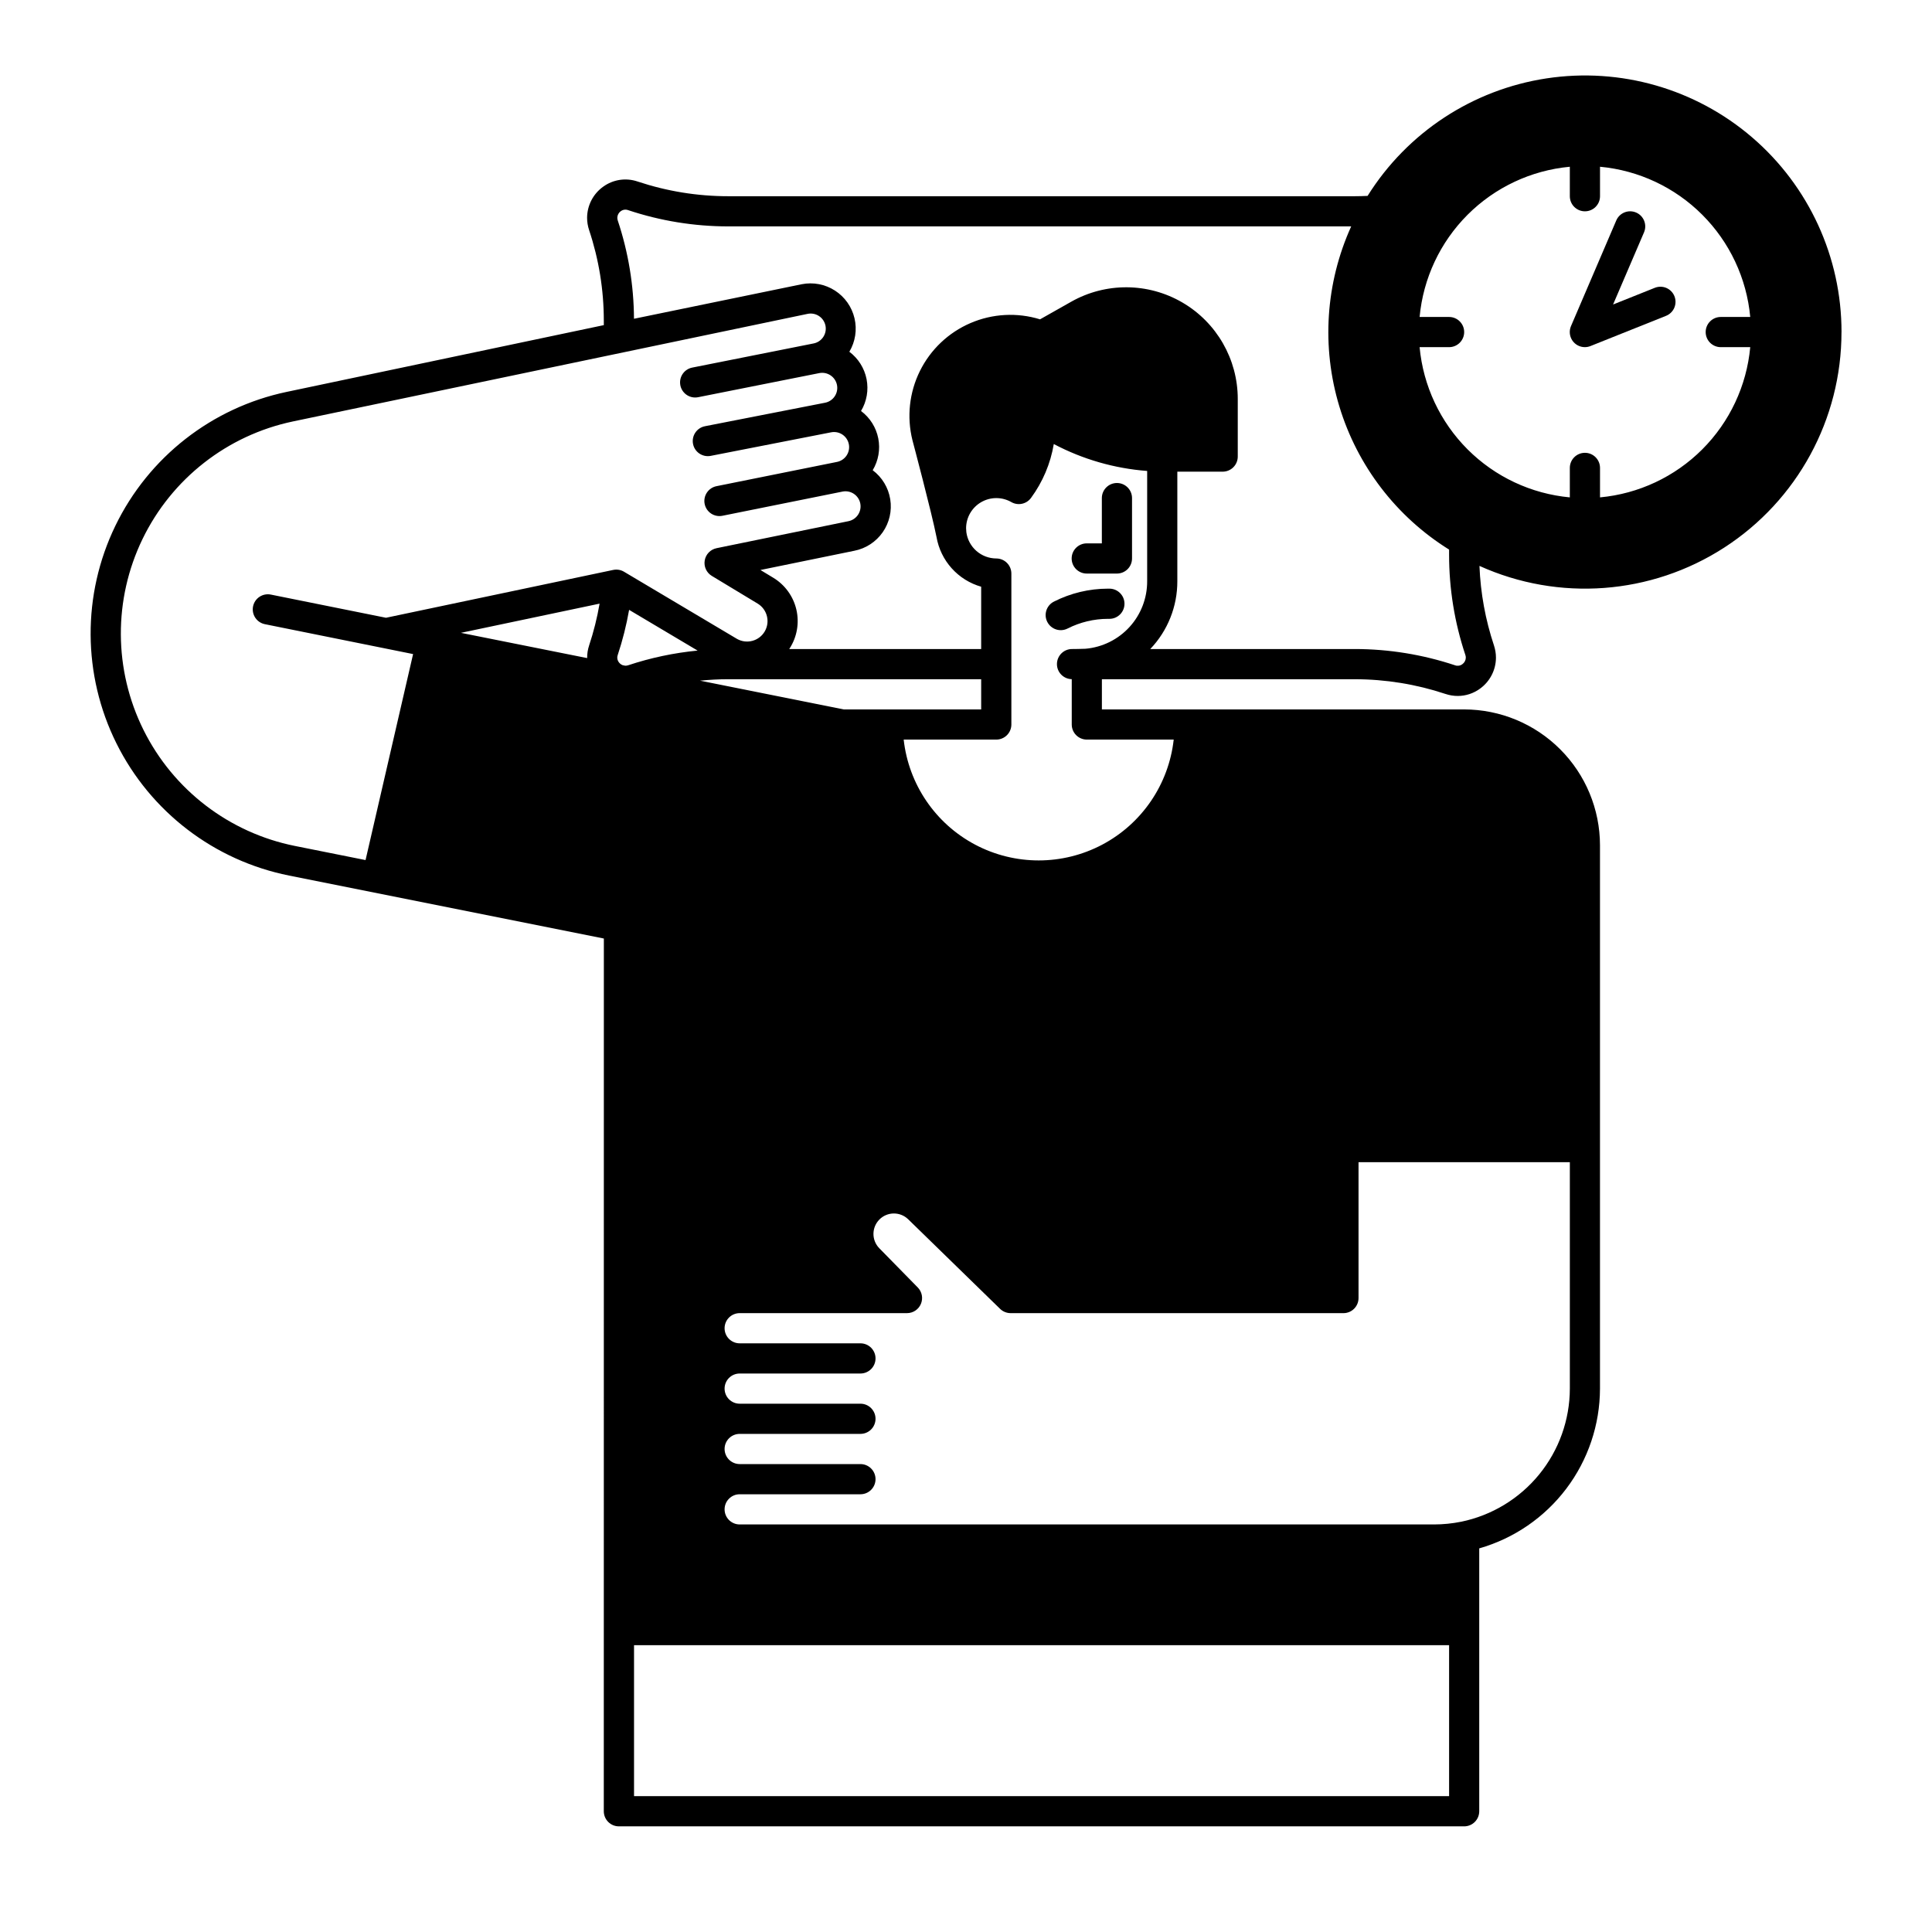 <?xml version="1.0" encoding="UTF-8"?>
<svg width="1200pt" height="1200pt" version="1.1" viewBox="0 0 1200 1200" xmlns="http://www.w3.org/2000/svg">
 <g>
  <path d="m675 356.25h18.75c2.488 0 4.871-0.988 6.629-2.746 1.758-1.758 2.746-4.141 2.746-6.629v-37.5c0-5.176-4.199-9.375-9.375-9.375s-9.375 4.199-9.375 9.375v28.125h-9.375c-5.176 0-9.375 4.199-9.375 9.375s4.199 9.375 9.375 9.375z"/>
  <path d="m650.49 386.28c2.348 4.617 7.992 6.453 12.605 4.106 7.766-3.941 16.352-6.004 25.062-6.012h0.906c5.176 0 9.375-4.199 9.375-9.375s-4.199-9.375-9.375-9.375h-0.906c-11.664 0.012-23.164 2.769-33.566 8.051-4.617 2.348-6.453 7.992-4.102 12.605z"/>
  <path d="m1143.8 206.25c0.02-46.438-20.227-90.574-55.434-120.85-35.211-30.281-81.879-43.688-127.79-36.719-45.914 6.969-86.5 33.621-111.14 72.988-2.644 0.125-5.293 0.207-7.938 0.207h-389.16c-19.148 0.004-38.168-3.082-56.332-9.141-7.231-2.465-15.207-1.258-21.383 3.238-6.223 4.461-9.926 11.637-9.965 19.293 0.004 2.578 0.422 5.137 1.23 7.582 6.062 18.16 9.156 37.18 9.152 56.324v2.769l-197 41.473c-46.438 9.777-85.727 40.504-106.41 83.211s-20.43 92.586 0.688 135.08c21.121 42.496 60.723 72.816 107.25 82.121l195.5 39.109-0.035 542.07c0 2.488 0.988 4.871 2.746 6.629 1.758 1.758 4.141 2.746 6.629 2.746h525c2.488 0 4.871-0.988 6.629-2.746 1.758-1.758 2.746-4.141 2.746-6.629v-163.28c21.566-6.172 40.547-19.184 54.074-37.082 13.527-17.895 20.871-39.703 20.926-62.137v-337.5c-0.023-22.371-8.922-43.816-24.742-59.633-15.816-15.82-37.262-24.719-59.633-24.742h-225v-18.75h157.08c19.145 0.012 38.164 3.098 56.332 9.141 2.453 0.824 5.027 1.246 7.613 1.25 4.949-0.004 9.77-1.574 13.77-4.488 6.223-4.461 9.93-11.637 9.965-19.293-0.004-2.578-0.422-5.137-1.23-7.582-5.328-15.965-8.363-32.602-9.016-49.418 49.309 22.281 106.55 18.008 152-11.348 45.453-29.355 72.891-79.781 72.859-133.89zm-777.89 194.66c-0.84 2.527-1.25 5.176-1.215 7.84l-78.406-15.684 86.129-18.133-0.004 0.004c-1.512 8.809-3.688 17.492-6.504 25.973zm14.977-46.918-141.14 29.711-71.438-14.379c-2.449-0.52-5.004-0.035-7.094 1.34-2.094 1.375-3.547 3.527-4.043 5.981-0.492 2.453 0.016 5.004 1.41 7.082 1.395 2.078 3.566 3.508 6.023 3.981l91.977 18.547-29.531 127.95-43.809-8.762c-40.836-8.172-75.59-34.789-94.121-72.086s-18.754-81.07-0.602-118.55c18.156-37.484 52.637-64.449 93.387-73.035l319.67-66.82h0.004c2.457-0.523 5.019-0.039 7.113 1.348 2.098 1.383 3.551 3.551 4.035 6.016 0.484 2.465-0.043 5.019-1.457 7.094-1.418 2.074-3.606 3.492-6.078 3.938l-75.234 14.969c-4.734 0.938-7.984 5.312-7.512 10.113 0.469 4.801 4.508 8.461 9.328 8.461 0.621 0 1.234-0.062 1.84-0.18l75.234-14.969c5.082-1.004 10.012 2.301 11.016 7.379 1.004 5.082-2.301 10.012-7.379 11.016l-74.629 14.598v0.004c-5.082 0.992-8.395 5.922-7.398 11.004 0.996 5.078 5.922 8.395 11.004 7.398l74.652-14.605h-0.004c2.457-0.516 5.016-0.023 7.106 1.363 2.09 1.387 3.535 3.555 4.016 6.016 0.484 2.461-0.043 5.012-1.457 7.086-1.418 2.07-3.602 3.488-6.07 3.934l-74.578 15.012c-2.465 0.465-4.637 1.898-6.039 3.977-1.398 2.078-1.91 4.633-1.414 7.09 0.492 2.457 1.953 4.613 4.047 5.988 2.098 1.375 4.656 1.852 7.106 1.328l74.531-15.012c5.086-0.984 10.004 2.34 10.988 7.422 0.984 5.086-2.34 10.004-7.426 10.988l-81.848 16.758h0.004c-3.785 0.773-6.703 3.785-7.359 7.59-0.656 3.805 1.086 7.621 4.391 9.617l28.48 17.203c5.938 3.586 7.902 11.27 4.418 17.262-3.488 5.996-11.141 8.086-17.191 4.695l-70.219-41.738v-0.004c-2.019-1.199-4.418-1.598-6.719-1.113zm228.54 67.883v18.75h-85.367l-89.242-17.852c5.816-0.574 11.668-0.898 17.539-0.898zm-221.08-8.395-1.621-0.324 0.004 0.004c-1.215-0.48-2.211-1.379-2.812-2.535-0.598-1.176-0.684-2.547-0.234-3.785 3.039-9.164 5.402-18.535 7.066-28.047l42.547 25.293c-14.691 1.414-29.172 4.481-43.176 9.141-0.574 0.18-1.172 0.266-1.773 0.254zm511.71 702.14h-506.25v-93.75h506.25zm-65.625-300c2.488 0 4.871-0.988 6.629-2.746 1.758-1.758 2.746-4.141 2.746-6.629v-84.375h131.25v140.62c-0.039 19.434-6.769 38.262-19.055 53.32-12.289 15.059-29.387 25.426-48.418 29.363h-0.039c-5.551 1.117-11.199 1.684-16.863 1.691h-431.25c-5.176 0-9.375-4.199-9.375-9.375s4.199-9.375 9.375-9.375h75c5.176 0 9.375-4.199 9.375-9.375s-4.199-9.375-9.375-9.375h-75c-5.176 0-9.375-4.199-9.375-9.375s4.199-9.375 9.375-9.375h75c5.176 0 9.375-4.199 9.375-9.375s-4.199-9.375-9.375-9.375h-75c-5.176 0-9.375-4.199-9.375-9.375s4.199-9.375 9.375-9.375h75c5.176 0 9.375-4.199 9.375-9.375s-4.199-9.375-9.375-9.375h-75c-5.176 0-9.375-4.199-9.375-9.375s4.199-9.375 9.375-9.375h103.92c3.773 0 7.18-2.266 8.641-5.746 1.461-3.481 0.695-7.496-1.949-10.191l-23.938-24.414h0.004c-4.832-4.973-4.781-12.902 0.117-17.816 4.894-4.91 12.824-4.988 17.816-0.172l57.133 55.68h-0.004c1.754 1.707 4.098 2.66 6.543 2.66zm-121.91-454.67c0.055 10.531-3.856 20.699-10.953 28.48s-16.863 12.605-27.355 13.52c-1.281 0.113-8.242 0.172-8.242 0.172-5.16-0.07-9.402 4.055-9.484 9.215-0.082 5.16 4.031 9.41 9.191 9.504v28.156c0 2.488 0.988 4.871 2.746 6.629 1.758 1.758 4.141 2.746 6.629 2.746h53.953c-3.086 27.758-19.711 52.191-44.395 65.254-24.688 13.062-54.238 13.062-78.926 0s-41.309-37.496-44.395-65.254h57.512c2.488 0 4.871-0.988 6.629-2.746 1.758-1.758 2.746-4.141 2.746-6.629v-93.75c0-2.488-0.988-4.871-2.746-6.629-1.758-1.758-4.141-2.746-6.629-2.746-4.539-0.02-8.918-1.68-12.332-4.668-3.414-2.992-5.633-7.113-6.254-11.609-0.023-0.234-0.164-1.984-0.164-2.473 0.008-6.691 3.574-12.871 9.367-16.223 5.789-3.352 12.926-3.371 18.73-0.047 4.129 2.371 9.375 1.27 12.207-2.555 7.289-9.898 12.145-21.375 14.172-33.5 17.977 9.496 37.719 15.184 57.992 16.719zm195.73 51.625c-1.293 0.957-2.977 1.203-4.488 0.66-20.078-6.684-41.102-10.098-62.262-10.113h-127.05c10.844-11.355 16.867-26.473 16.812-42.172v-67.984h28.156c2.488 0 4.871-0.988 6.629-2.746 1.758-1.758 2.746-4.141 2.746-6.629v-35.812c0-24.66-13.102-47.469-34.402-59.895-21.305-12.426-47.602-12.602-69.07-0.461l-19.328 10.922h0.004c-14.223-4.379-29.535-3.559-43.203 2.32-13.668 5.875-24.805 16.422-31.41 29.754-6.606 13.332-8.254 28.578-4.648 43.016 0 0 11.953 44.926 14.949 60.121 1.254 7.231 4.519 13.965 9.426 19.422 4.906 5.461 11.25 9.426 18.309 11.441v38.703h-119.23c0.078-0.113 0.168-0.215 0.234-0.328 4.613-7.141 6.133-15.844 4.223-24.125-1.914-8.281-7.102-15.434-14.375-19.828l-7.953-4.805 58.293-11.938c7.148-1.398 13.473-5.519 17.641-11.496 4.164-5.973 5.848-13.332 4.688-20.523-1.156-7.191-5.062-13.652-10.895-18.016 3.566-5.938 4.797-12.992 3.457-19.785-1.34-6.797-5.156-12.852-10.707-16.996 3.555-5.941 4.785-12.996 3.445-19.793-1.34-6.793-5.152-12.852-10.699-17.004 3.723-6.254 4.875-13.711 3.207-20.797-1.664-7.086-6.012-13.25-12.133-17.195-6.117-3.941-13.527-5.356-20.668-3.945l-104.17 21.449c-0.113-20.754-3.516-41.359-10.078-61.051-0.184-0.543-0.277-1.117-0.281-1.691 0.031-1.633 0.84-3.152 2.18-4.086 1.293-0.961 2.977-1.207 4.492-0.66 20.07 6.699 41.094 10.117 62.258 10.113h386.9c-15.934 35.145-18.551 74.879-7.363 111.81 11.184 36.934 35.41 68.539 68.168 88.934v3.211c-0.004 21.148 3.406 42.16 10.102 62.223 0.184 0.543 0.277 1.117 0.281 1.691-0.031 1.633-0.84 3.152-2.18 4.086zm-8.203-215.7h-18.305c2.223-23.996 12.77-46.457 29.809-63.496 17.039-17.039 39.5-27.586 63.496-29.809v18.305c0 5.176 4.199 9.375 9.375 9.375s9.375-4.199 9.375-9.375v-18.305c23.996 2.223 46.457 12.77 63.496 29.809 17.039 17.039 27.586 39.5 29.809 63.496h-18.305c-5.176 0-9.375 4.199-9.375 9.375s4.199 9.375 9.375 9.375h18.305c-2.223 23.996-12.77 46.457-29.809 63.496-17.039 17.039-39.5 27.586-63.496 29.809v-18.305c0-5.176-4.199-9.375-9.375-9.375s-9.375 4.199-9.375 9.375v18.305c-23.996-2.223-46.457-12.77-63.496-29.809-17.039-17.039-27.586-39.5-29.809-63.496h18.305c5.176 0 9.375-4.199 9.375-9.375s-4.199-9.375-9.375-9.375z"/>
  <path d="m984.38 215.62c1.191 0 2.371-0.227 3.477-0.672l46.875-18.75c2.328-0.906 4.199-2.711 5.191-5.004 0.992-2.293 1.031-4.887 0.102-7.207-0.926-2.32-2.742-4.176-5.043-5.148-2.301-0.977-4.894-0.996-7.211-0.047l-25.859 10.344 19.219-44.82c2.039-4.762-0.164-10.273-4.926-12.312-4.758-2.039-10.27 0.164-12.309 4.922l-28.125 65.625c-1.242 2.898-0.945 6.223 0.785 8.852 1.734 2.633 4.672 4.219 7.824 4.219z"/>
 </g>
</svg>
